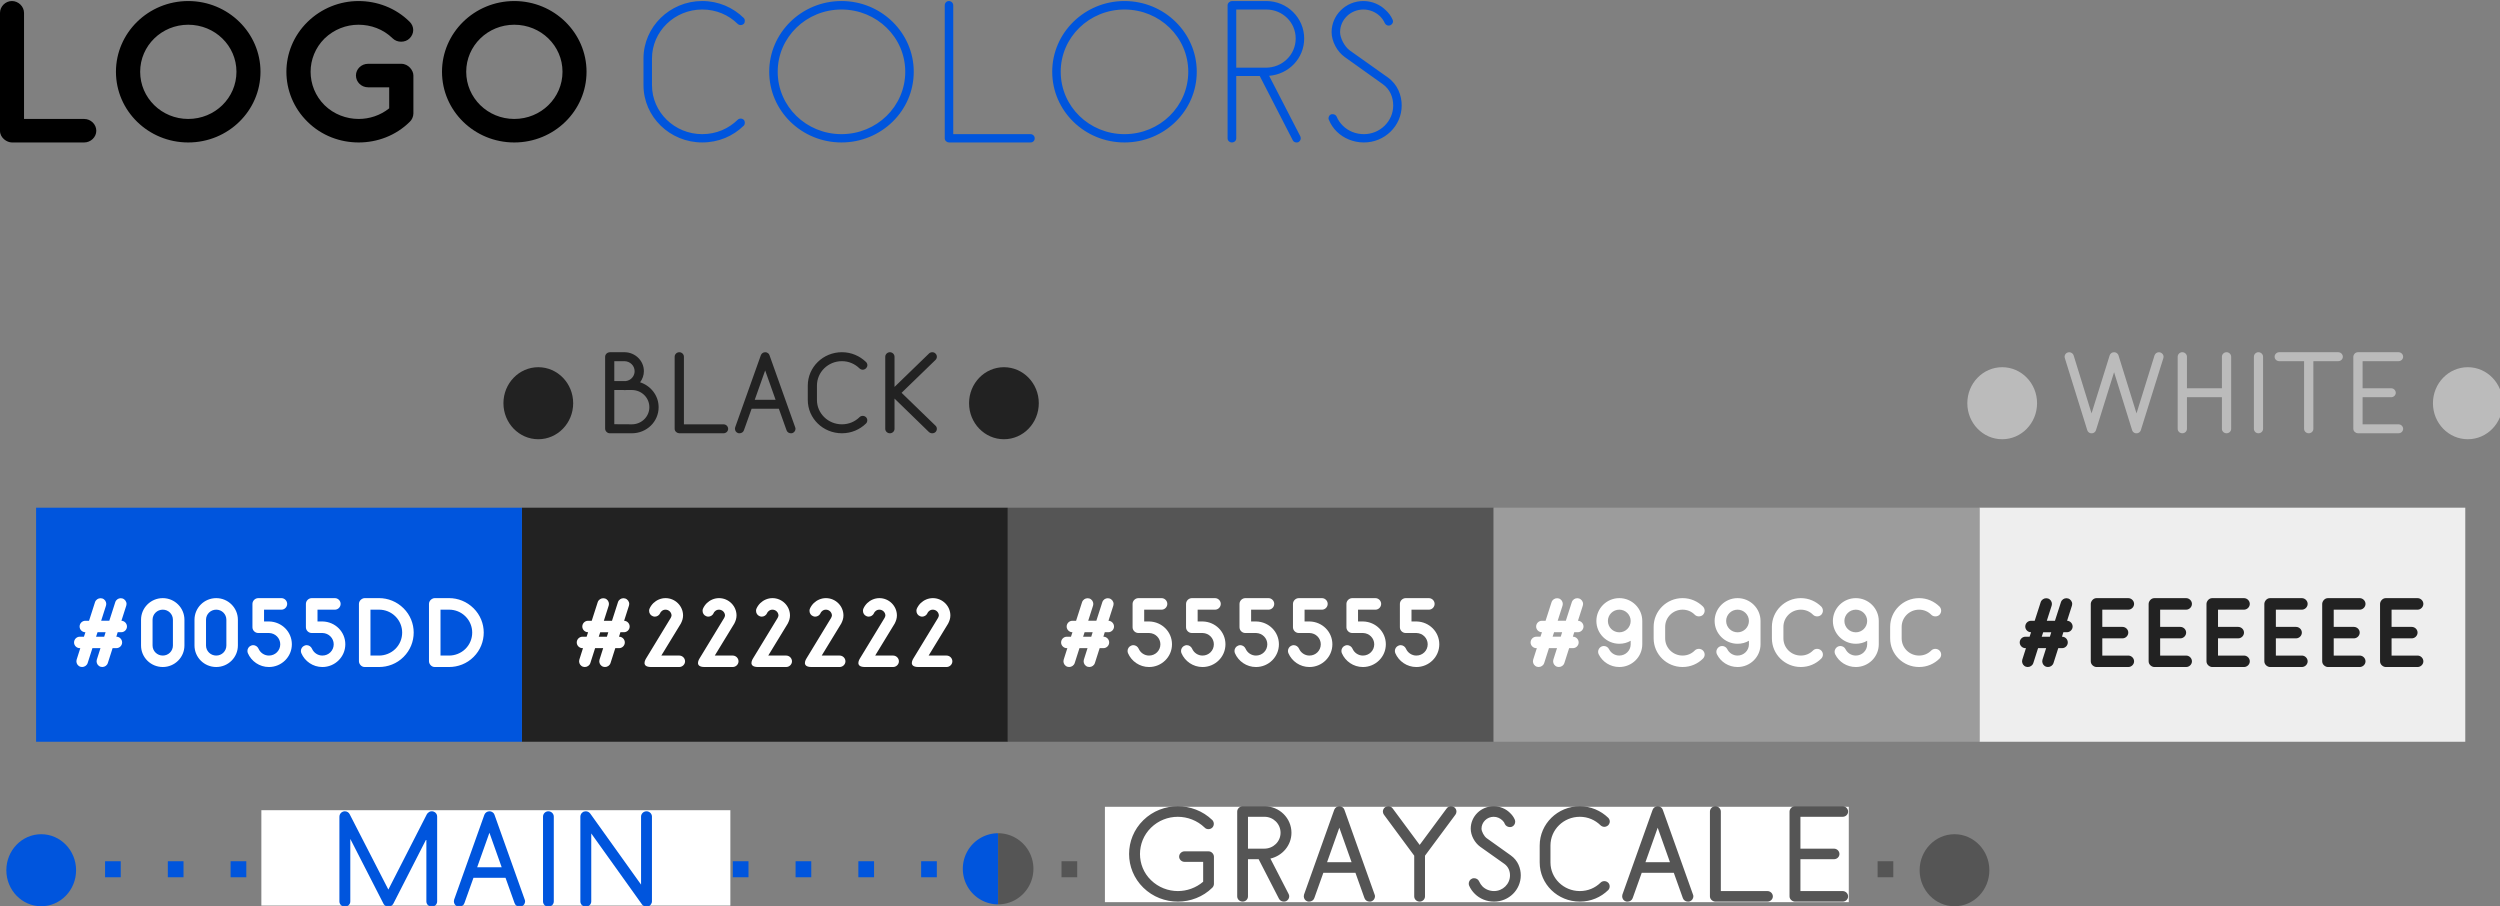<?xml version="1.0" encoding="UTF-8" standalone="no"?>
<!-- Created with Inkscape (http://www.inkscape.org/) -->

<svg
   xmlns:dc="http://purl.org/dc/elements/1.1/"
   xmlns:cc="http://creativecommons.org/ns#"
   xmlns:rdf="http://www.w3.org/1999/02/22-rdf-syntax-ns#"
   xmlns:svg="http://www.w3.org/2000/svg"
   xmlns="http://www.w3.org/2000/svg"
   xmlns:sodipodi="http://sodipodi.sourceforge.net/DTD/sodipodi-0.dtd"
   xmlns:inkscape="http://www.inkscape.org/namespaces/inkscape"
   width="400"
   height="145"
   viewBox="0 0 400 145"
   id="svg10308"
   version="1.1"
   inkscape:version="0.91 r13725"
   sodipodi:docname="logo-colors.svg">
  <rect x="0" y="0" width="400" height="145" fill="#808080" stroke="none"/>
  <defs
     id="defs10310">
    <marker
       inkscape:stockid="DotM"
       orient="auto"
       refY="0"
       refX="0"
       id="marker5077"
       style="overflow:visible"
       inkscape:isstock="true">
      <path
         inkscape:connector-curvature="0"
         id="path5079"
         d="m -2.5,-1 c 0,2.76 -2.24,5 -5,5 -2.76,0 -5,-2.24 -5,-5 0,-2.76 2.24,-5 5,-5 2.76,0 5,2.24 5,5 z"
         style="fill:#bbbbbb;fill-opacity:1;fill-rule:evenodd;stroke:#bbbbbb;stroke-width:1pt;stroke-opacity:1"
         transform="matrix(0.4,0,0,0.4,2.96,0.4)" />
    </marker>
    <marker
       inkscape:stockid="DotM"
       orient="auto"
       refY="0"
       refX="0"
       id="marker5081"
       style="overflow:visible"
       inkscape:isstock="true">
      <path
         inkscape:connector-curvature="0"
         id="path5083"
         d="m -2.5,-1 c 0,2.76 -2.24,5 -5,5 -2.76,0 -5,-2.24 -5,-5 0,-2.76 2.24,-5 5,-5 2.76,0 5,2.24 5,5 z"
         style="fill:#bbbbbb;fill-opacity:1;fill-rule:evenodd;stroke:#bbbbbb;stroke-width:1pt;stroke-opacity:1"
         transform="matrix(0.4,0,0,0.4,2.96,0.4)" />
    </marker>
    <marker
       inkscape:stockid="DotM"
       orient="auto"
       refY="0"
       refX="0"
       id="marker5115"
       style="overflow:visible"
       inkscape:isstock="true">
      <path
         inkscape:connector-curvature="0"
         id="path5117"
         d="m -2.5,-1 c 0,2.76 -2.24,5 -5,5 -2.76,0 -5,-2.24 -5,-5 0,-2.76 2.24,-5 5,-5 2.76,0 5,2.24 5,5 z"
         style="fill:#555555;fill-opacity:1;fill-rule:evenodd;stroke:#555555;stroke-width:1pt;stroke-opacity:1"
         transform="matrix(0.4,0,0,0.4,2.96,0.4)" />
    </marker>
    <marker
       inkscape:stockid="DotM"
       orient="auto"
       refY="0"
       refX="0"
       id="marker5111"
       style="overflow:visible"
       inkscape:isstock="true">
      <path
         inkscape:connector-curvature="0"
         id="path5113"
         d="m -2.5,-1 c 0,2.76 -2.24,5 -5,5 -2.76,0 -5,-2.24 -5,-5 0,-2.76 2.24,-5 5,-5 2.76,0 5,2.24 5,5 z"
         style="fill:#555555;fill-opacity:1;fill-rule:evenodd;stroke:#555555;stroke-width:1pt;stroke-opacity:1"
         transform="matrix(0.4,0,0,0.4,2.96,0.4)" />
    </marker>
  </defs>
  <sodipodi:namedview
     id="base"
     pagecolor="#ffffff"
     bordercolor="#666666"
     borderopacity="1.0"
     inkscape:pageopacity="0.0"
     inkscape:pageshadow="2"
     inkscape:zoom="0.98994949"
     inkscape:cx="267.99462"
     inkscape:cy="92.554052"
     inkscape:document-units="px"
     inkscape:current-layer="text5051"
     showgrid="false"
     units="px"
     showguides="true"
     inkscape:guide-bbox="true"
     inkscape:snap-bbox="true"
     inkscape:bbox-paths="true"
     inkscape:bbox-nodes="true"
     inkscape:snap-bbox-midpoints="true"
     inkscape:snap-bbox-edge-midpoints="true"
     inkscape:window-width="1280"
     inkscape:window-height="709"
     inkscape:window-x="0"
     inkscape:window-y="0"
     inkscape:window-maximized="1"
     inkscape:snap-global="true">
    <sodipodi:guide
       position="0,85.714"
       orientation="1,0"
       id="guide11918" />
    <sodipodi:guide
       position="170.716,21.213"
       orientation="0,1"
       id="guide4409" />
    <sodipodi:guide
       position="204.556,40.957"
       orientation="0,1"
       id="guide5011" />
    <sodipodi:guide
       position="86.129,111.76"
       orientation="0,1"
       id="guide5117" />
    <sodipodi:guide
       position="160.628,106.111"
       orientation="0,1"
       id="guide5119" />
    <sodipodi:guide
       position="160.628,117.409"
       orientation="0,1"
       id="guide5121" />
    <sodipodi:guide
       position="65.714,95.375"
       orientation="0,1"
       id="guide5261" />
    <sodipodi:guide
       position="51.071,58.665"
       orientation="0,1"
       id="guide5265" />
    <sodipodi:guide
       position="38.602,47.929"
       orientation="0,1"
       id="guide5267" />
    <sodipodi:guide
       position="176.786,50.446"
       orientation="1,0"
       id="guide5273" />
  </sodipodi:namedview>
  <g
     inkscape:label="Layer 1"
     inkscape:groupmode="layer"
     id="layer1"
     transform="translate(0,-907.362)">
    <g
       id="g5255"
       transform="matrix(1,0,0,1.02,-1.2662659e-7,20.98)">
      <path
         inkscape:connector-curvature="0"
         d="m 6.765,1005.355 152.95,0"
         style="fill:#0055dd;fill-opacity:1;fill-rule:evenodd;stroke:#0055dd;stroke-width:2.511;stroke-linecap:butt;stroke-linejoin:miter;stroke-miterlimit:4;stroke-dasharray:2.511, 7.533;stroke-dashoffset:0;stroke-opacity:1"
         id="path5045" />
      <path
         inkscape:connector-curvature="0"
         d="m 159.799,1005.355 152.95,0"
         style="fill:none;fill-rule:evenodd;stroke:#555555;stroke-width:2.511;stroke-linecap:butt;stroke-linejoin:miter;stroke-miterlimit:4;stroke-dasharray:2.511, 7.533;stroke-dashoffset:0;stroke-opacity:1"
         id="path5043" />
    </g>
    <g
       id="g5139"
       transform="matrix(1,0,0,1.02,-1.2662659e-7,20.98)">
      <path
         transform="matrix(0,1,-1,0,0,0)"
         sodipodi:open="true"
         d="m 1010.863,-159.699 a 5.579,5.649 0 0 1 -2.789,4.892 5.579,5.649 0 0 1 -5.579,0 5.579,5.649 0 0 1 -2.789,-4.892"
         sodipodi:end="3.1415927"
         sodipodi:start="0"
         sodipodi:ry="5.6492119"
         sodipodi:rx="5.578794"
         sodipodi:cy="-159.69887"
         sodipodi:cx="1005.2841"
         sodipodi:type="arc"
         id="ellipse5123"
         style="fill:#0055dd;fill-opacity:1;stroke:none;stroke-width:2.892;stroke-miterlimit:4;stroke-dasharray:2.892, 8.676;stroke-dashoffset:0;stroke-opacity:1" />
      <path
         style="fill:#555555;fill-opacity:1;stroke:none;stroke-width:2.892;stroke-miterlimit:4;stroke-dasharray:2.892, 8.676;stroke-dashoffset:0;stroke-opacity:1"
         id="path5137"
         sodipodi:type="arc"
         sodipodi:cx="1005.2841"
         sodipodi:cy="159.69887"
         sodipodi:rx="5.578794"
         sodipodi:ry="5.6492119"
         sodipodi:start="0"
         sodipodi:end="3.1415927"
         d="m 1010.863,159.699 a 5.579,5.649 0 0 1 -2.789,4.892 5.579,5.649 0 0 1 -5.579,0 5.579,5.649 0 0 1 -2.789,-4.892"
         sodipodi:open="true"
         transform="matrix(0,1,1,0,0,0)" />
    </g>
    <ellipse
       style="fill:#bbbbbb;fill-opacity:1;stroke:none;stroke-width:2.892;stroke-miterlimit:4;stroke-dasharray:2.892, 8.676;stroke-dashoffset:0;stroke-opacity:1"
       id="ellipse5089"
       cx="394.85"
       cy="971.877"
       rx="5.579"
       ry="5.763" />
    <ellipse
       ry="5.763"
       rx="5.579"
       cy="971.877"
       cx="160.628"
       id="ellipse5015"
       style="fill:#222222;fill-opacity:1;stroke:none;stroke-width:2.892;stroke-miterlimit:4;stroke-dasharray:2.892, 8.676;stroke-dashoffset:0;stroke-opacity:1" />
    <g
       transform="matrix(0.868,0,0,0.849,18.507,142.126)"
       style="font-style:normal;font-weight:normal;font-size:19.411px;line-height:125%;font-family:sans-serif;letter-spacing:0px;word-spacing:0px;fill:#222222;fill-opacity:1;stroke:none;stroke-width:1px;stroke-linecap:butt;stroke-linejoin:miter;stroke-opacity:1"
       id="text4999">
      <path
         id="path12452"
         style="font-style:normal;font-variant:normal;font-weight:600;font-stretch:normal;font-family:Belgika;-inkscape-font-specification:'Belgika Semi-Bold';fill:#222222;fill-opacity:1"
         d="m 151.119,967.968 c -0.155,-0.175 -0.369,-0.252 -0.602,-0.252 -0.214,0 -0.427,0.078 -0.602,0.252 l -6.347,6.289 0,-5.687 c 0,-0.466 -0.388,-0.854 -0.854,-0.854 -0.466,0 -0.854,0.388 -0.854,0.854 l 0,13.588 c 0,0.466 0.388,0.835 0.854,0.835 0.466,0 0.854,-0.369 0.854,-0.835 l 0,-5.707 6.347,6.309 c 0.175,0.155 0.388,0.233 0.602,0.233 0.233,0 0.446,-0.078 0.602,-0.233 0.175,-0.175 0.252,-0.388 0.252,-0.602 0,-0.233 -0.078,-0.446 -0.252,-0.602 l -6.25,-6.192 6.25,-6.192 c 0.175,-0.175 0.252,-0.388 0.252,-0.602 0,-0.214 -0.078,-0.446 -0.252,-0.602 z m -12.806,11.996 c -0.175,-0.175 -0.388,-0.252 -0.602,-0.252 -0.214,0 -0.446,0.078 -0.602,0.252 -0.835,0.835 -1.961,1.339 -3.242,1.339 -2.543,0 -4.6,-2.058 -4.6,-4.581 l 0,-2.718 c 0,-2.543 2.058,-4.6 4.6,-4.6 1.281,0 2.407,0.524 3.242,1.359 0.155,0.155 0.388,0.252 0.602,0.252 0.214,0 0.427,-0.097 0.602,-0.252 0.155,-0.175 0.252,-0.388 0.252,-0.602 0,-0.214 -0.097,-0.446 -0.252,-0.602 -1.145,-1.126 -2.698,-1.844 -4.445,-1.844 -3.475,0 -6.289,2.815 -6.289,6.289 l 0,2.718 c 0,3.475 2.815,6.27 6.289,6.27 1.747,0 3.3,-0.699 4.445,-1.844 0.155,-0.155 0.233,-0.369 0.233,-0.602 0,-0.214 -0.078,-0.427 -0.233,-0.582 z m -20.511,-3.28 1.922,-5.532 c 0.505,1.475 1.203,3.455 1.922,5.532 l -3.843,0 z m 2.718,-8.405 c -0.039,-0.136 -0.136,-0.272 -0.252,-0.369 -0.078,-0.058 -0.175,-0.116 -0.272,-0.155 -0.039,0 -0.078,-0.019 -0.116,-0.019 -0.039,-0.019 -0.097,-0.019 -0.155,-0.019 0,0 0,0 0,0 -0.349,0 -0.679,0.233 -0.796,0.563 l -4.736,13.588 c -0.019,0.097 -0.039,0.194 -0.039,0.272 0,0.369 0.214,0.699 0.563,0.815 0.097,0.039 0.194,0.039 0.272,0.039 0.369,0 0.699,-0.214 0.815,-0.563 l 1.417,-4.057 5.027,0 c 0.485,1.417 0.971,2.815 1.417,4.057 0.116,0.349 0.446,0.563 0.796,0.563 0.097,0 0.194,0 0.291,-0.039 0.33,-0.116 0.563,-0.446 0.563,-0.815 0,-0.078 -0.019,-0.175 -0.058,-0.272 -1.805,-5.183 -4.62,-13.297 -4.736,-13.588 z m -16.627,-0.563 c -0.466,0 -0.854,0.388 -0.854,0.854 l 0,13.588 c 0,0.505 0.485,0.835 0.854,0.835 l 8.153,0 c 0.466,0 0.854,-0.369 0.854,-0.835 0,-0.466 -0.388,-0.854 -0.854,-0.854 l -7.299,0 0,-12.734 c 0,-0.466 -0.388,-0.854 -0.854,-0.854 z m -11.98,5.435 0,-3.746 1.883,0 c 1.029,0.019 1.863,0.854 1.863,1.883 0,0.699 -0.369,1.301 -0.932,1.631 -0.194,0.116 -0.427,0.194 -0.679,0.233 l -2.135,0 z m 2.232,1.689 1.029,0 c 1.786,0.019 3.203,1.456 3.203,3.242 0,1.786 -1.456,3.222 -3.222,3.222 l -3.242,-0.019 0,-6.444 1.708,0 c 0.058,0.019 0.116,0.019 0.175,0.019 0.116,0 0.233,0 0.349,-0.019 z m 2.523,-1.456 c 0.427,-0.582 0.699,-1.301 0.699,-2.096 0,-1.98 -1.611,-3.552 -3.552,-3.572 l -2.737,0 c -0.369,0 -0.854,0.33 -0.854,0.854 l 0,13.568 c 0,0.408 0.369,0.854 0.854,0.854 l 4.076,0 c 2.718,0 4.93,-2.174 4.93,-4.911 0,-2.193 -1.436,-4.038 -3.416,-4.697 z"
         inkscape:connector-curvature="0" />
    </g>
    <g
       transform="matrix(1.021,0,0,0.999,-1.2662659e-7,12.316)"
       style="font-style:normal;font-weight:normal;font-size:28.313px;line-height:125%;font-family:sans-serif;letter-spacing:0px;word-spacing:0px;fill:#000000;fill-opacity:1;stroke:none;stroke-width:1px;stroke-linecap:butt;stroke-linejoin:miter;stroke-opacity:1"
       id="text11930">
      <path
         id="path11941"
         style="font-style:normal;font-variant:normal;font-weight:bold;font-stretch:normal;font-family:Belgika;-inkscape-font-specification:'Belgika Bold'"
         d="m 80.591,914.993 c -4.162,0 -7.531,-3.369 -7.531,-7.559 0,-4.162 3.369,-7.531 7.531,-7.531 4.19,0 7.559,3.369 7.559,7.531 0,4.19 -3.369,7.559 -7.559,7.559 z m 0,3.766 c 6.257,0 11.325,-5.068 11.325,-11.325 0,-6.229 -5.068,-11.325 -11.325,-11.325 -6.257,0 -11.325,5.096 -11.325,11.325 0,6.257 5.068,11.325 11.325,11.325 z M 55.78,908.028 c 0,1.048 0.849,1.897 1.897,1.897 l 3.313,0 0,3.369 c -1.387,1.133 -3.086,1.699 -4.785,1.699 -1.925,0 -3.879,-0.736 -5.351,-2.208 -1.444,-1.472 -2.18,-3.398 -2.18,-5.351 0,-1.925 0.736,-3.851 2.18,-5.323 1.501,-1.472 3.398,-2.208 5.323,-2.208 1.954,0 3.879,0.708 5.351,2.18 0.368,0.368 0.849,0.538 1.331,0.538 0.481,0 0.991,-0.17 1.331,-0.538 0.368,-0.368 0.566,-0.849 0.566,-1.331 0,-0.481 -0.198,-0.963 -0.566,-1.331 -2.208,-2.237 -5.125,-3.313 -8.012,-3.313 -2.888,0 -5.776,1.133 -7.984,3.341 -2.208,2.208 -3.313,5.125 -3.313,7.984 0,2.888 1.104,5.804 3.313,8.012 2.208,2.237 5.125,3.313 8.012,3.313 2.888,0 5.804,-1.076 8.012,-3.313 0.311,-0.283 0.566,-0.821 0.566,-1.331 l 0,-6.087 c 0,-0.793 -0.764,-1.869 -1.897,-1.869 l -5.21,0 c -1.048,0 -1.897,0.849 -1.897,1.869 z m -26.284,6.965 c -4.162,0 -7.531,-3.369 -7.531,-7.559 0,-4.162 3.369,-7.531 7.531,-7.531 4.19,0 7.559,3.369 7.559,7.531 0,4.19 -3.369,7.559 -7.559,7.559 z m 0,3.766 c 6.257,0 11.325,-5.068 11.325,-11.325 0,-6.229 -5.068,-11.325 -11.325,-11.325 -6.257,0 -11.325,5.096 -11.325,11.325 0,6.257 5.068,11.325 11.325,11.325 z M 1.869,896.108 c -1.019,0 -1.869,0.878 -1.869,1.897 l 0,18.885 c 0,1.133 1.076,1.869 1.869,1.869 l 11.325,0 c 1.019,0 1.897,-0.849 1.897,-1.869 0,-1.048 -0.878,-1.897 -1.897,-1.897 l -9.428,0 0,-16.988 c 0,-1.019 -0.878,-1.897 -1.897,-1.897 z"
         inkscape:connector-curvature="0" />
    </g>
    <rect
       y="988.593"
       x="161.242"
       height="37.449"
       width="77.734"
       id="rect4553"
       style="fill:#555555;fill-opacity:1;stroke:none;stroke-width:1;stroke-miterlimit:4;stroke-dasharray:none;stroke-dashoffset:0;stroke-opacity:1" />
    <path
       id="rect4614"
       style="fill:#222222;fill-opacity:1;stroke:none;stroke-width:1;stroke-miterlimit:4;stroke-dasharray:none;stroke-dashoffset:0;stroke-opacity:1"
       d="m 83.508,988.592 77.734,0 0,37.45 -77.734,0 z"
       inkscape:connector-curvature="0" />
    <rect
       style="fill:#eeeeee;fill-opacity:1;stroke:none;stroke-width:1;stroke-miterlimit:4;stroke-dasharray:none;stroke-dashoffset:0;stroke-opacity:1"
       id="rect4620"
       width="77.734"
       height="37.449"
       x="316.71"
       y="988.593" />
    <rect
       y="988.593"
       x="238.976"
       height="37.449"
       width="77.734"
       id="rect4626"
       style="fill:#9c9c9c;fill-opacity:1;stroke:none;stroke-width:1;stroke-miterlimit:4;stroke-dasharray:none;stroke-dashoffset:0;stroke-opacity:1" />
    <rect
       style="fill:#0055dd;fill-opacity:1;stroke:none;stroke-width:1;stroke-miterlimit:4;stroke-dasharray:none;stroke-dashoffset:0;stroke-opacity:1"
       id="rect4638"
       width="77.734"
       height="37.449"
       x="5.774"
       y="988.593" />
    <g
       transform="matrix(1.013,0,0,1.007,-1.2662659e-7,-14.208)"
       style="font-style:normal;font-weight:normal;font-size:13.681px;line-height:125%;font-family:sans-serif;letter-spacing:0px;word-spacing:0px;fill:#ffffff;fill-opacity:1;stroke:none;stroke-width:1px;stroke-linecap:butt;stroke-linejoin:miter;stroke-opacity:1"
       id="text4555">
      <path
         id="path12844"
         style="font-style:normal;font-variant:normal;font-weight:bold;font-stretch:normal;font-family:Belgika;-inkscape-font-specification:'Belgika Bold';text-align:center;text-anchor:middle;fill:#ffffff;fill-opacity:1"
         d="m 220.877,1017.752 c -0.342,0.137 -0.561,0.479 -0.561,0.835 0,0.123 0.027,0.246 0.068,0.356 0.547,1.286 1.833,2.203 3.324,2.203 1.997,0 3.625,-1.614 3.625,-3.612 0,-1.984 -1.587,-3.571 -3.571,-3.625 l -0.821,0 0,-1.874 2.75,0 c 0.492,0 0.903,-0.424 0.903,-0.917 0,-0.492 -0.41,-0.917 -0.903,-0.917 l -3.666,0 c -0.492,0 -0.917,0.424 -0.917,0.917 l 0,3.707 c 0,0.506 0.424,0.917 0.917,0.917 l 1.71,0 c 0.985,0.027 1.765,0.821 1.765,1.792 0,0.999 -0.793,1.792 -1.792,1.792 -0.725,0 -1.368,-0.451 -1.642,-1.094 -0.15,-0.342 -0.492,-0.561 -0.848,-0.561 -0.109,0 -0.233,0.027 -0.342,0.082 z m -8.444,0 c -0.342,0.137 -0.561,0.479 -0.561,0.835 0,0.123 0.027,0.246 0.068,0.356 0.547,1.286 1.833,2.203 3.324,2.203 1.997,0 3.625,-1.614 3.625,-3.612 0,-1.984 -1.587,-3.571 -3.571,-3.625 l -0.821,0 0,-1.874 2.75,0 c 0.492,0 0.903,-0.424 0.903,-0.917 0,-0.492 -0.41,-0.917 -0.903,-0.917 l -3.666,0 c -0.493,0 -0.917,0.424 -0.917,0.917 l 0,3.707 c 0,0.506 0.424,0.917 0.917,0.917 l 1.71,0 c 0.985,0.027 1.765,0.821 1.765,1.792 0,0.999 -0.793,1.792 -1.792,1.792 -0.725,0 -1.368,-0.451 -1.642,-1.094 -0.15,-0.342 -0.492,-0.561 -0.848,-0.561 -0.109,0 -0.233,0.027 -0.342,0.082 z m -8.444,0 c -0.342,0.137 -0.561,0.479 -0.561,0.835 0,0.123 0.027,0.246 0.068,0.356 0.547,1.286 1.833,2.203 3.324,2.203 1.997,0 3.625,-1.614 3.625,-3.612 0,-1.984 -1.587,-3.571 -3.571,-3.625 l -0.821,0 0,-1.874 2.75,0 c 0.492,0 0.903,-0.424 0.903,-0.917 0,-0.492 -0.41,-0.917 -0.903,-0.917 l -3.666,0 c -0.492,0 -0.917,0.424 -0.917,0.917 l 0,3.707 c 0,0.506 0.424,0.917 0.917,0.917 l 1.71,0 c 0.985,0.027 1.765,0.821 1.765,1.792 0,0.999 -0.793,1.792 -1.792,1.792 -0.725,0 -1.368,-0.451 -1.642,-1.094 -0.15,-0.342 -0.492,-0.561 -0.848,-0.561 -0.109,0 -0.233,0.027 -0.342,0.082 z m -8.444,0 c -0.342,0.137 -0.561,0.479 -0.561,0.835 0,0.123 0.027,0.246 0.068,0.356 0.547,1.286 1.833,2.203 3.324,2.203 1.997,0 3.625,-1.614 3.625,-3.612 0,-1.984 -1.587,-3.571 -3.571,-3.625 l -0.821,0 0,-1.874 2.75,0 c 0.492,0 0.903,-0.424 0.903,-0.917 0,-0.492 -0.41,-0.917 -0.903,-0.917 l -3.666,0 c -0.492,0 -0.917,0.424 -0.917,0.917 l 0,3.707 c 0,0.506 0.424,0.917 0.917,0.917 l 1.71,0 c 0.985,0.027 1.765,0.821 1.765,1.792 0,0.999 -0.793,1.792 -1.792,1.792 -0.725,0 -1.368,-0.451 -1.642,-1.094 -0.15,-0.342 -0.492,-0.561 -0.848,-0.561 -0.109,0 -0.233,0.027 -0.342,0.082 z m -8.444,0 c -0.342,0.137 -0.561,0.479 -0.561,0.835 0,0.123 0.027,0.246 0.068,0.356 0.547,1.286 1.833,2.203 3.324,2.203 1.997,0 3.625,-1.614 3.625,-3.612 0,-1.984 -1.587,-3.571 -3.571,-3.625 l -0.821,0 0,-1.874 2.75,0 c 0.493,0 0.903,-0.424 0.903,-0.917 0,-0.492 -0.41,-0.917 -0.903,-0.917 l -3.666,0 c -0.492,0 -0.917,0.424 -0.917,0.917 l 0,3.707 c 0,0.506 0.424,0.917 0.917,0.917 l 1.71,0 c 0.985,0.027 1.765,0.821 1.765,1.792 0,0.999 -0.793,1.792 -1.792,1.792 -0.725,0 -1.368,-0.451 -1.642,-1.094 -0.15,-0.342 -0.493,-0.561 -0.848,-0.561 -0.109,0 -0.233,0.027 -0.342,0.082 z m -8.444,0 c -0.342,0.137 -0.561,0.479 -0.561,0.835 0,0.123 0.027,0.246 0.068,0.356 0.547,1.286 1.833,2.203 3.324,2.203 1.997,0 3.625,-1.614 3.625,-3.612 0,-1.984 -1.587,-3.571 -3.571,-3.625 l -0.821,0 0,-1.874 2.75,0 c 0.492,0 0.903,-0.424 0.903,-0.917 0,-0.492 -0.41,-0.917 -0.903,-0.917 l -3.666,0 c -0.492,0 -0.917,0.424 -0.917,0.917 l 0,3.707 c 0,0.506 0.424,0.917 0.917,0.917 l 1.71,0 c 0.985,0.027 1.765,0.821 1.765,1.792 0,0.999 -0.793,1.792 -1.792,1.792 -0.725,0 -1.368,-0.451 -1.642,-1.094 -0.15,-0.342 -0.492,-0.561 -0.848,-0.561 -0.109,0 -0.233,0.027 -0.342,0.082 z m -6.297,-1.423 -1.286,0 0.233,-0.711 1.272,0 -0.219,0.711 z m -0.301,-6.074 c -0.096,-0.027 -0.178,-0.041 -0.274,-0.041 -0.383,0 -0.752,0.246 -0.876,0.629 l -0.944,2.955 -0.588,0 c -0.493,0 -0.903,0.41 -0.903,0.917 0,0.492 0.41,0.903 0.903,0.903 l 0.014,0 -0.233,0.711 -0.657,0 c -0.493,0 -0.903,0.41 -0.903,0.917 0,0.492 0.41,0.903 0.903,0.903 l 0.082,0 -0.575,1.819 c -0.027,0.082 -0.041,0.178 -0.041,0.26 0,0.397 0.246,0.752 0.629,0.875 0.096,0.027 0.178,0.041 0.274,0.041 0.383,0 0.752,-0.246 0.876,-0.629 l 0.752,-2.367 1.272,0 -0.575,1.819 c -0.027,0.082 -0.041,0.178 -0.041,0.26 0,0.397 0.246,0.752 0.629,0.875 0.096,0.027 0.192,0.041 0.274,0.041 0.397,0 0.752,-0.246 0.876,-0.629 l 0.752,-2.367 0.602,0 c 0.492,0 0.903,-0.41 0.903,-0.903 0,-0.506 -0.41,-0.917 -0.903,-0.917 l -0.014,0 0.219,-0.711 0.561,0 c 0.492,0 0.903,-0.41 0.903,-0.903 0,-0.492 -0.397,-0.903 -0.876,-0.917 l 0.766,-2.408 c 0.027,-0.082 0.041,-0.178 0.041,-0.26 0,-0.397 -0.26,-0.752 -0.643,-0.875 -0.082,-0.027 -0.178,-0.041 -0.274,-0.041 -0.383,0 -0.739,0.246 -0.862,0.629 l -0.944,2.955 -1.286,0 0.766,-2.408 c 0.027,-0.082 0.041,-0.178 0.041,-0.26 0,-0.397 -0.246,-0.752 -0.629,-0.875 z"
         inkscape:connector-curvature="0" />
    </g>
    <g
       transform="matrix(1.013,0,0,1.007,-1.2662659e-7,-14.208)"
       style="font-style:normal;font-weight:normal;font-size:13.681px;line-height:125%;font-family:sans-serif;letter-spacing:0px;word-spacing:0px;fill:#ffffff;fill-opacity:1;stroke:none;stroke-width:1px;stroke-linecap:butt;stroke-linejoin:miter;stroke-opacity:1"
       id="text4616">
      <path
         id="path12862"
         style="font-style:normal;font-variant:normal;font-weight:bold;font-stretch:normal;font-family:Belgika;-inkscape-font-specification:'Belgika Bold';text-align:center;text-anchor:middle;fill:#ffffff;fill-opacity:1"
         d="m 145.291,1013.059 c 0.123,0.055 0.233,0.082 0.356,0.082 0.356,0 0.698,-0.219 0.848,-0.561 0.041,-0.109 0.082,-0.178 0.192,-0.274 0.192,-0.192 0.397,-0.274 0.657,-0.274 0.506,0 0.944,0.424 0.944,0.93 0,0.041 -0.041,0.219 -0.123,0.369 l -3.885,6.43 c 0,0 -0.26,0.383 -0.26,0.739 0,0.328 0.219,0.643 1.04,0.643 l 4.446,0 c 0.492,0 0.917,-0.41 0.917,-0.903 0,-0.506 -0.424,-0.917 -0.917,-0.917 l -2.832,0 3.078,-5.075 c 0,-0.014 0.014,-0.041 0.027,-0.055 0.178,-0.356 0.328,-0.766 0.328,-1.231 0,-1.532 -1.259,-2.764 -2.763,-2.764 -0.752,0 -1.436,0.315 -1.929,0.793 -0.233,0.233 -0.465,0.547 -0.602,0.876 -0.055,0.109 -0.068,0.233 -0.068,0.356 0,0.356 0.205,0.698 0.547,0.835 z m -8.444,0 c 0.123,0.055 0.233,0.082 0.356,0.082 0.356,0 0.698,-0.219 0.848,-0.561 0.041,-0.109 0.082,-0.178 0.192,-0.274 0.192,-0.192 0.397,-0.274 0.657,-0.274 0.506,0 0.944,0.424 0.944,0.93 0,0.041 -0.041,0.219 -0.123,0.369 l -3.885,6.43 c 0,0 -0.26,0.383 -0.26,0.739 0,0.328 0.219,0.643 1.04,0.643 l 4.446,0 c 0.492,0 0.917,-0.41 0.917,-0.903 0,-0.506 -0.424,-0.917 -0.917,-0.917 l -2.832,0 3.078,-5.075 c 0,-0.014 0.014,-0.041 0.027,-0.055 0.178,-0.356 0.328,-0.766 0.328,-1.231 0,-1.532 -1.259,-2.764 -2.763,-2.764 -0.752,0 -1.436,0.315 -1.929,0.793 -0.233,0.233 -0.465,0.547 -0.602,0.876 -0.055,0.109 -0.068,0.233 -0.068,0.356 0,0.356 0.205,0.698 0.547,0.835 z m -8.444,0 c 0.123,0.055 0.233,0.082 0.356,0.082 0.356,0 0.698,-0.219 0.848,-0.561 0.041,-0.109 0.082,-0.178 0.192,-0.274 0.192,-0.192 0.397,-0.274 0.657,-0.274 0.506,0 0.944,0.424 0.944,0.93 0,0.041 -0.041,0.219 -0.123,0.369 l -3.885,6.43 c 0,0 -0.26,0.383 -0.26,0.739 0,0.328 0.219,0.643 1.04,0.643 l 4.446,0 c 0.493,0 0.917,-0.41 0.917,-0.903 0,-0.506 -0.424,-0.917 -0.917,-0.917 l -2.832,0 3.078,-5.075 c 0,-0.014 0.014,-0.041 0.027,-0.055 0.178,-0.356 0.328,-0.766 0.328,-1.231 0,-1.532 -1.259,-2.764 -2.763,-2.764 -0.752,0 -1.436,0.315 -1.929,0.793 -0.233,0.233 -0.465,0.547 -0.602,0.876 -0.055,0.109 -0.068,0.233 -0.068,0.356 0,0.356 0.205,0.698 0.547,0.835 z m -8.444,0 c 0.123,0.055 0.233,0.082 0.356,0.082 0.356,0 0.698,-0.219 0.848,-0.561 0.041,-0.109 0.082,-0.178 0.192,-0.274 0.192,-0.192 0.397,-0.274 0.657,-0.274 0.506,0 0.944,0.424 0.944,0.93 0,0.041 -0.041,0.219 -0.123,0.369 l -3.885,6.43 c 0,0 -0.26,0.383 -0.26,0.739 0,0.328 0.219,0.643 1.04,0.643 l 4.446,0 c 0.492,0 0.917,-0.41 0.917,-0.903 0,-0.506 -0.424,-0.917 -0.917,-0.917 l -2.832,0 3.078,-5.075 c 0,-0.014 0.014,-0.041 0.027,-0.055 0.178,-0.356 0.328,-0.766 0.328,-1.231 0,-1.532 -1.259,-2.764 -2.763,-2.764 -0.752,0 -1.436,0.315 -1.929,0.793 -0.233,0.233 -0.465,0.547 -0.602,0.876 -0.055,0.109 -0.068,0.233 -0.068,0.356 0,0.356 0.205,0.698 0.547,0.835 z m -8.444,0 c 0.123,0.055 0.233,0.082 0.356,0.082 0.356,0 0.698,-0.219 0.848,-0.561 0.041,-0.109 0.082,-0.178 0.192,-0.274 0.192,-0.192 0.397,-0.274 0.657,-0.274 0.506,0 0.944,0.424 0.944,0.93 0,0.041 -0.041,0.219 -0.123,0.369 l -3.885,6.43 c 0,0 -0.26,0.383 -0.26,0.739 0,0.328 0.219,0.643 1.04,0.643 l 4.446,0 c 0.493,0 0.917,-0.41 0.917,-0.903 0,-0.506 -0.424,-0.917 -0.917,-0.917 l -2.832,0 3.078,-5.075 c 0,-0.014 0.014,-0.041 0.027,-0.055 0.178,-0.356 0.328,-0.766 0.328,-1.231 0,-1.532 -1.259,-2.764 -2.763,-2.764 -0.752,0 -1.436,0.315 -1.929,0.793 -0.233,0.233 -0.465,0.547 -0.602,0.876 -0.055,0.109 -0.068,0.233 -0.068,0.356 0,0.356 0.205,0.698 0.547,0.835 z m -8.444,0 c 0.123,0.055 0.233,0.082 0.356,0.082 0.356,0 0.698,-0.219 0.848,-0.561 0.041,-0.109 0.082,-0.178 0.192,-0.274 0.192,-0.192 0.397,-0.274 0.657,-0.274 0.506,0 0.944,0.424 0.944,0.93 0,0.041 -0.041,0.219 -0.123,0.369 l -3.885,6.43 c 0,0 -0.26,0.383 -0.26,0.739 0,0.328 0.219,0.643 1.04,0.643 l 4.446,0 c 0.492,0 0.917,-0.41 0.917,-0.903 0,-0.506 -0.424,-0.917 -0.917,-0.917 l -2.832,0 3.078,-5.075 c 0,-0.014 0.014,-0.041 0.027,-0.055 0.178,-0.356 0.328,-0.766 0.328,-1.231 0,-1.532 -1.259,-2.764 -2.763,-2.764 -0.752,0 -1.436,0.315 -1.929,0.793 -0.233,0.233 -0.465,0.547 -0.602,0.876 -0.055,0.109 -0.068,0.233 -0.068,0.356 0,0.356 0.205,0.698 0.547,0.835 z m -7.214,3.27 -1.286,0 0.233,-0.711 1.272,0 -0.219,0.711 z m -0.301,-6.074 c -0.096,-0.027 -0.178,-0.041 -0.274,-0.041 -0.383,0 -0.752,0.246 -0.876,0.629 l -0.944,2.955 -0.588,0 c -0.493,0 -0.903,0.41 -0.903,0.917 0,0.492 0.41,0.903 0.903,0.903 l 0.014,0 -0.233,0.711 -0.657,0 c -0.493,0 -0.903,0.41 -0.903,0.917 0,0.492 0.41,0.903 0.903,0.903 l 0.082,0 -0.575,1.819 c -0.027,0.082 -0.041,0.178 -0.041,0.26 0,0.397 0.246,0.752 0.629,0.875 0.096,0.027 0.178,0.041 0.274,0.041 0.383,0 0.752,-0.246 0.876,-0.629 l 0.752,-2.367 1.272,0 -0.575,1.819 c -0.027,0.082 -0.041,0.178 -0.041,0.26 0,0.397 0.246,0.752 0.629,0.875 0.096,0.027 0.192,0.041 0.274,0.041 0.397,0 0.752,-0.246 0.876,-0.629 l 0.752,-2.367 0.602,0 c 0.493,0 0.903,-0.41 0.903,-0.903 0,-0.506 -0.41,-0.917 -0.903,-0.917 l -0.014,0 0.219,-0.711 0.561,0 c 0.493,0 0.903,-0.41 0.903,-0.903 0,-0.492 -0.397,-0.903 -0.876,-0.917 l 0.766,-2.408 c 0.027,-0.082 0.041,-0.178 0.041,-0.26 0,-0.397 -0.26,-0.752 -0.643,-0.875 -0.082,-0.027 -0.178,-0.041 -0.274,-0.041 -0.383,0 -0.739,0.246 -0.862,0.629 l -0.944,2.955 -1.286,0 0.766,-2.408 c 0.027,-0.082 0.041,-0.178 0.041,-0.26 0,-0.397 -0.246,-0.752 -0.629,-0.875 z"
         inkscape:connector-curvature="0" />
    </g>
    <g
       transform="matrix(1.013,0,0,1.007,-1.2662659e-7,-14.208)"
       style="font-style:normal;font-weight:normal;font-size:13.681px;line-height:125%;font-family:sans-serif;letter-spacing:0px;word-spacing:0px;fill:#222222;fill-opacity:1;stroke:none;stroke-width:1px;stroke-linecap:butt;stroke-linejoin:miter;stroke-opacity:1"
       id="text4622">
      <path
         id="path12812"
         style="font-style:normal;font-variant:normal;font-weight:bold;font-stretch:normal;font-family:Belgika;-inkscape-font-specification:'Belgika Bold';text-align:center;text-anchor:middle;fill:#222222;fill-opacity:1"
         d="m 382.762,1011.117 c 0,-0.492 -0.424,-0.917 -0.917,-0.917 l -5.021,0 c -0.547,0 -0.903,0.533 -0.903,0.917 l 0,4.556 0,4.569 c 0,0.547 0.52,0.903 0.903,0.903 l 5.021,0 c 0.492,0 0.917,-0.41 0.917,-0.903 0,-0.506 -0.424,-0.917 -0.917,-0.917 l -4.104,0 0,-2.736 3.188,0 c 0.492,0 0.917,-0.41 0.917,-0.917 0,-0.492 -0.424,-0.903 -0.917,-0.903 l -3.188,0 0,-2.736 4.104,0 c 0.492,0 0.917,-0.424 0.917,-0.917 z m -9.138,0 c 0,-0.492 -0.424,-0.917 -0.917,-0.917 l -5.021,0 c -0.547,0 -0.903,0.533 -0.903,0.917 l 0,4.556 0,4.569 c 0,0.547 0.52,0.903 0.903,0.903 l 5.021,0 c 0.492,0 0.917,-0.41 0.917,-0.903 0,-0.506 -0.424,-0.917 -0.917,-0.917 l -4.104,0 0,-2.736 3.188,0 c 0.492,0 0.917,-0.41 0.917,-0.917 0,-0.492 -0.424,-0.903 -0.917,-0.903 l -3.188,0 0,-2.736 4.104,0 c 0.492,0 0.917,-0.424 0.917,-0.917 z m -9.138,0 c 0,-0.492 -0.424,-0.917 -0.917,-0.917 l -5.021,0 c -0.547,0 -0.903,0.533 -0.903,0.917 l 0,4.556 0,4.569 c 0,0.547 0.52,0.903 0.903,0.903 l 5.021,0 c 0.492,0 0.917,-0.41 0.917,-0.903 0,-0.506 -0.424,-0.917 -0.917,-0.917 l -4.104,0 0,-2.736 3.188,0 c 0.492,0 0.917,-0.41 0.917,-0.917 0,-0.492 -0.424,-0.903 -0.917,-0.903 l -3.188,0 0,-2.736 4.104,0 c 0.492,0 0.917,-0.424 0.917,-0.917 z m -9.138,0 c 0,-0.492 -0.424,-0.917 -0.917,-0.917 l -5.021,0 c -0.547,0 -0.903,0.533 -0.903,0.917 l 0,4.556 0,4.569 c 0,0.547 0.52,0.903 0.903,0.903 l 5.021,0 c 0.492,0 0.917,-0.41 0.917,-0.903 0,-0.506 -0.424,-0.917 -0.917,-0.917 l -4.104,0 0,-2.736 3.188,0 c 0.492,0 0.917,-0.41 0.917,-0.917 0,-0.492 -0.424,-0.903 -0.917,-0.903 l -3.188,0 0,-2.736 4.104,0 c 0.492,0 0.917,-0.424 0.917,-0.917 z m -9.138,0 c 0,-0.492 -0.424,-0.917 -0.917,-0.917 l -5.021,0 c -0.547,0 -0.903,0.533 -0.903,0.917 l 0,4.556 0,4.569 c 0,0.547 0.52,0.903 0.903,0.903 l 5.021,0 c 0.493,0 0.917,-0.41 0.917,-0.903 0,-0.506 -0.424,-0.917 -0.917,-0.917 l -4.104,0 0,-2.736 3.188,0 c 0.493,0 0.917,-0.41 0.917,-0.917 0,-0.492 -0.424,-0.903 -0.917,-0.903 l -3.188,0 0,-2.736 4.104,0 c 0.493,0 0.917,-0.424 0.917,-0.917 z m -9.138,0 c 0,-0.492 -0.424,-0.917 -0.917,-0.917 l -5.021,0 c -0.547,0 -0.903,0.533 -0.903,0.917 l 0,4.556 0,4.569 c 0,0.547 0.52,0.903 0.903,0.903 l 5.021,0 c 0.492,0 0.917,-0.41 0.917,-0.903 0,-0.506 -0.424,-0.917 -0.917,-0.917 l -4.104,0 0,-2.736 3.188,0 c 0.492,0 0.917,-0.41 0.917,-0.917 0,-0.492 -0.424,-0.903 -0.917,-0.903 l -3.188,0 0,-2.736 4.104,0 c 0.492,0 0.917,-0.424 0.917,-0.917 z m -13.302,5.212 -1.286,0 0.233,-0.711 1.272,0 -0.219,0.711 z m -0.301,-6.074 c -0.096,-0.027 -0.178,-0.041 -0.274,-0.041 -0.383,0 -0.752,0.246 -0.876,0.629 l -0.944,2.955 -0.588,0 c -0.493,0 -0.903,0.41 -0.903,0.917 0,0.492 0.41,0.903 0.903,0.903 l 0.014,0 -0.233,0.711 -0.657,0 c -0.493,0 -0.903,0.41 -0.903,0.917 0,0.492 0.41,0.903 0.903,0.903 l 0.082,0 -0.575,1.819 c -0.027,0.082 -0.041,0.178 -0.041,0.26 0,0.397 0.246,0.752 0.629,0.875 0.096,0.027 0.178,0.041 0.274,0.041 0.383,0 0.752,-0.246 0.876,-0.629 l 0.752,-2.367 1.272,0 -0.575,1.819 c -0.027,0.082 -0.041,0.178 -0.041,0.26 0,0.397 0.246,0.752 0.629,0.875 0.096,0.027 0.192,0.041 0.274,0.041 0.397,0 0.752,-0.246 0.876,-0.629 l 0.752,-2.367 0.602,0 c 0.493,0 0.903,-0.41 0.903,-0.903 0,-0.506 -0.41,-0.917 -0.903,-0.917 l -0.014,0 0.219,-0.711 0.561,0 c 0.492,0 0.903,-0.41 0.903,-0.903 0,-0.492 -0.397,-0.903 -0.876,-0.917 l 0.766,-2.408 c 0.027,-0.082 0.041,-0.178 0.041,-0.26 0,-0.397 -0.26,-0.752 -0.643,-0.875 -0.082,-0.027 -0.178,-0.041 -0.274,-0.041 -0.383,0 -0.739,0.246 -0.862,0.629 l -0.944,2.955 -1.286,0 0.766,-2.408 c 0.027,-0.082 0.041,-0.178 0.041,-0.26 0,-0.397 -0.246,-0.752 -0.629,-0.875 z"
         inkscape:connector-curvature="0" />
    </g>
    <g
       transform="matrix(1.013,0,0,1.007,-1.2662659e-7,-14.208)"
       style="font-style:normal;font-weight:normal;font-size:13.681px;line-height:125%;font-family:sans-serif;letter-spacing:0px;word-spacing:0px;fill:#ffffff;fill-opacity:1;stroke:none;stroke-width:1px;stroke-linecap:butt;stroke-linejoin:miter;stroke-opacity:1"
       id="text4628">
      <path
         id="path12828"
         style="font-style:normal;font-variant:normal;font-weight:bold;font-stretch:normal;font-family:Belgika;-inkscape-font-specification:'Belgika Bold';text-align:center;text-anchor:middle;fill:#ffffff;fill-opacity:1"
         d="m 306.326,1018.518 c -0.164,-0.164 -0.41,-0.26 -0.643,-0.26 -0.233,0 -0.465,0.082 -0.643,0.26 -0.492,0.506 -1.163,0.807 -1.929,0.807 -1.519,0 -2.75,-1.218 -2.75,-2.736 l 0,-1.819 c 0,-1.519 1.231,-2.736 2.75,-2.736 0.766,0 1.436,0.301 1.929,0.807 0.178,0.178 0.41,0.26 0.643,0.26 0.246,0 0.479,-0.082 0.657,-0.26 0.164,-0.178 0.26,-0.41 0.26,-0.643 0,-0.246 -0.096,-0.479 -0.26,-0.657 -0.835,-0.821 -1.956,-1.341 -3.229,-1.341 -2.517,0 -4.569,2.038 -4.569,4.569 l 0,1.819 c 0,2.531 2.052,4.556 4.569,4.556 1.272,0 2.394,-0.506 3.215,-1.327 0.178,-0.178 0.274,-0.41 0.274,-0.643 0,-0.246 -0.096,-0.479 -0.274,-0.657 z m -11.412,-1.546 0,0.561 c 0,0.014 0,0.027 0,0.041 -0.014,0.971 -0.821,1.751 -1.792,1.751 -0.725,0 -1.327,-0.41 -1.628,-1.012 -0.15,-0.315 -0.479,-0.506 -0.821,-0.506 -0.137,0 -0.274,0.041 -0.397,0.096 -0.315,0.164 -0.506,0.492 -0.506,0.821 0,0.137 0.027,0.274 0.096,0.41 0.588,1.19 1.82,2.011 3.256,2.011 1.984,0 3.625,-1.601 3.625,-3.612 0,-0.014 0,-0.027 0,-0.041 l 0,-3.666 c 0,-1.997 -1.628,-3.625 -3.625,-3.625 -1.997,0 -3.625,1.628 -3.625,3.625 0,2.011 1.628,3.625 3.625,3.625 0.643,0 1.272,-0.164 1.792,-0.479 z m 0,-3.147 c 0,0.999 -0.807,1.806 -1.792,1.806 -0.999,0 -1.806,-0.807 -1.806,-1.806 0,-0.985 0.807,-1.792 1.806,-1.792 0.985,0 1.792,0.807 1.792,1.792 z m -7.265,4.692 c -0.164,-0.164 -0.41,-0.26 -0.643,-0.26 -0.233,0 -0.465,0.082 -0.643,0.26 -0.492,0.506 -1.163,0.807 -1.929,0.807 -1.519,0 -2.75,-1.218 -2.75,-2.736 l 0,-1.819 c 0,-1.519 1.231,-2.736 2.75,-2.736 0.766,0 1.436,0.301 1.929,0.807 0.178,0.178 0.41,0.26 0.643,0.26 0.246,0 0.479,-0.082 0.657,-0.26 0.164,-0.178 0.26,-0.41 0.26,-0.643 0,-0.246 -0.096,-0.479 -0.26,-0.657 -0.835,-0.821 -1.956,-1.341 -3.229,-1.341 -2.517,0 -4.569,2.038 -4.569,4.569 l 0,1.819 c 0,2.531 2.052,4.556 4.569,4.556 1.272,0 2.394,-0.506 3.215,-1.327 0.178,-0.178 0.274,-0.41 0.274,-0.643 0,-0.246 -0.096,-0.479 -0.274,-0.657 z m -11.412,-1.546 0,0.561 c 0,0.014 0,0.027 0,0.041 -0.014,0.971 -0.821,1.751 -1.792,1.751 -0.725,0 -1.327,-0.41 -1.628,-1.012 -0.15,-0.315 -0.479,-0.506 -0.821,-0.506 -0.137,0 -0.274,0.041 -0.397,0.096 -0.315,0.164 -0.506,0.492 -0.506,0.821 0,0.137 0.027,0.274 0.096,0.41 0.588,1.19 1.82,2.011 3.256,2.011 1.984,0 3.625,-1.601 3.625,-3.612 0,-0.014 0,-0.027 0,-0.041 l 0,-3.666 c 0,-1.997 -1.628,-3.625 -3.625,-3.625 -1.997,0 -3.625,1.628 -3.625,3.625 0,2.011 1.628,3.625 3.625,3.625 0.643,0 1.272,-0.164 1.792,-0.479 z m 0,-3.147 c 0,0.999 -0.807,1.806 -1.792,1.806 -0.999,0 -1.806,-0.807 -1.806,-1.806 0,-0.985 0.807,-1.792 1.806,-1.792 0.985,0 1.792,0.807 1.792,1.792 z m -7.265,4.692 c -0.164,-0.164 -0.41,-0.26 -0.643,-0.26 -0.233,0 -0.465,0.082 -0.643,0.26 -0.492,0.506 -1.163,0.807 -1.929,0.807 -1.519,0 -2.75,-1.218 -2.75,-2.736 l 0,-1.819 c 0,-1.519 1.231,-2.736 2.75,-2.736 0.766,0 1.436,0.301 1.929,0.807 0.178,0.178 0.41,0.26 0.643,0.26 0.246,0 0.479,-0.082 0.657,-0.26 0.164,-0.178 0.26,-0.41 0.26,-0.643 0,-0.246 -0.096,-0.479 -0.26,-0.657 -0.835,-0.821 -1.956,-1.341 -3.229,-1.341 -2.517,0 -4.569,2.038 -4.569,4.569 l 0,1.819 c 0,2.531 2.052,4.556 4.569,4.556 1.272,0 2.394,-0.506 3.215,-1.327 0.178,-0.178 0.274,-0.41 0.274,-0.643 0,-0.246 -0.096,-0.479 -0.274,-0.657 z m -11.412,-1.546 0,0.561 c 0,0.014 0,0.027 0,0.041 -0.014,0.971 -0.821,1.751 -1.792,1.751 -0.725,0 -1.327,-0.41 -1.628,-1.012 -0.15,-0.315 -0.479,-0.506 -0.821,-0.506 -0.137,0 -0.274,0.041 -0.397,0.096 -0.315,0.164 -0.506,0.492 -0.506,0.821 0,0.137 0.027,0.274 0.096,0.41 0.588,1.19 1.82,2.011 3.256,2.011 1.984,0 3.625,-1.601 3.625,-3.612 0,-0.014 0,-0.027 0,-0.041 l 0,-3.666 c 0,-1.997 -1.628,-3.625 -3.625,-3.625 -1.997,0 -3.625,1.628 -3.625,3.625 0,2.011 1.628,3.625 3.625,3.625 0.643,0 1.272,-0.164 1.792,-0.479 z m 0,-3.147 c 0,0.999 -0.807,1.806 -1.792,1.806 -0.999,0 -1.806,-0.807 -1.806,-1.806 0,-0.985 0.807,-1.792 1.806,-1.792 0.985,0 1.792,0.807 1.792,1.792 z m -11.045,2.504 -1.286,0 0.233,-0.711 1.272,0 -0.219,0.711 z m -0.301,-6.074 c -0.096,-0.027 -0.178,-0.041 -0.274,-0.041 -0.383,0 -0.752,0.246 -0.876,0.629 l -0.944,2.955 -0.588,0 c -0.492,0 -0.903,0.41 -0.903,0.917 0,0.492 0.41,0.903 0.903,0.903 l 0.014,0 -0.233,0.711 -0.657,0 c -0.492,0 -0.903,0.41 -0.903,0.917 0,0.492 0.41,0.903 0.903,0.903 l 0.082,0 -0.575,1.819 c -0.027,0.082 -0.041,0.178 -0.041,0.26 0,0.397 0.246,0.752 0.629,0.875 0.096,0.027 0.178,0.041 0.274,0.041 0.383,0 0.752,-0.246 0.876,-0.629 l 0.752,-2.367 1.272,0 -0.575,1.819 c -0.027,0.082 -0.041,0.178 -0.041,0.26 0,0.397 0.246,0.752 0.629,0.875 0.096,0.027 0.192,0.041 0.274,0.041 0.397,0 0.752,-0.246 0.876,-0.629 l 0.752,-2.367 0.602,0 c 0.492,0 0.903,-0.41 0.903,-0.903 0,-0.506 -0.41,-0.917 -0.903,-0.917 l -0.014,0 0.219,-0.711 0.561,0 c 0.493,0 0.903,-0.41 0.903,-0.903 0,-0.492 -0.397,-0.903 -0.876,-0.917 l 0.766,-2.408 c 0.027,-0.082 0.041,-0.178 0.041,-0.26 0,-0.397 -0.26,-0.752 -0.643,-0.875 -0.082,-0.027 -0.178,-0.041 -0.274,-0.041 -0.383,0 -0.739,0.246 -0.862,0.629 l -0.944,2.955 -1.286,0 0.766,-2.408 c 0.027,-0.082 0.041,-0.178 0.041,-0.26 0,-0.397 -0.246,-0.752 -0.629,-0.875 z"
         inkscape:connector-curvature="0" />
    </g>
    <g
       transform="matrix(1.013,0,0,1.007,-1.2662659e-7,-14.208)"
       style="font-style:normal;font-weight:normal;font-size:13.681px;line-height:125%;font-family:sans-serif;letter-spacing:0px;word-spacing:0px;fill:#ffffff;fill-opacity:1;stroke:none;stroke-width:1px;stroke-linecap:butt;stroke-linejoin:miter;stroke-opacity:1"
       id="text4640">
      <path
         id="path12878"
         style="font-style:normal;font-variant:normal;font-weight:bold;font-stretch:normal;font-family:Belgika;-inkscape-font-specification:'Belgika Bold';text-align:center;text-anchor:middle;fill:#ffffff;fill-opacity:1"
         d="m 69.577,1019.325 0,-7.292 1.368,0 c 0.93,0 1.861,0.356 2.572,1.067 0.711,0.711 1.067,1.642 1.067,2.572 0,0.944 -0.356,1.874 -1.067,2.586 -0.711,0.711 -1.669,1.067 -2.586,1.067 l -1.354,0 z m -1.82,0.917 c 0,0.383 0.356,0.903 0.903,0.903 l 2.271,0 c 1.382,0 2.805,-0.52 3.872,-1.601 1.067,-1.067 1.601,-2.462 1.601,-3.872 0,-1.395 -0.534,-2.791 -1.601,-3.858 -1.067,-1.067 -2.463,-1.614 -3.858,-1.614 l -2.285,0 c -0.383,0 -0.903,0.369 -0.903,0.917 l 0,9.125 z m -9.243,-0.917 0,-7.292 1.368,0 c 0.93,0 1.861,0.356 2.572,1.067 0.711,0.711 1.067,1.642 1.067,2.572 0,0.944 -0.356,1.874 -1.067,2.586 -0.711,0.711 -1.669,1.067 -2.586,1.067 l -1.354,0 z m -1.82,0.917 c 0,0.383 0.356,0.903 0.903,0.903 l 2.271,0 c 1.382,0 2.805,-0.52 3.872,-1.601 1.067,-1.067 1.601,-2.462 1.601,-3.872 0,-1.395 -0.534,-2.791 -1.601,-3.858 -1.067,-1.067 -2.463,-1.614 -3.858,-1.614 l -2.285,0 c -0.383,0 -0.903,0.369 -0.903,0.917 l 0,9.125 z m -8.608,-2.49 c -0.342,0.137 -0.561,0.479 -0.561,0.835 0,0.123 0.027,0.246 0.068,0.356 0.547,1.286 1.833,2.203 3.324,2.203 1.997,0 3.625,-1.614 3.625,-3.612 0,-1.984 -1.587,-3.571 -3.571,-3.625 l -0.821,0 0,-1.874 2.75,0 c 0.493,0 0.903,-0.424 0.903,-0.917 0,-0.492 -0.41,-0.917 -0.903,-0.917 l -3.666,0 c -0.493,0 -0.917,0.424 -0.917,0.917 l 0,3.707 c 0,0.506 0.424,0.917 0.917,0.917 l 1.71,0 c 0.985,0.027 1.765,0.821 1.765,1.792 0,0.999 -0.793,1.792 -1.792,1.792 -0.725,0 -1.368,-0.451 -1.642,-1.094 -0.15,-0.342 -0.493,-0.561 -0.848,-0.561 -0.109,0 -0.233,0.027 -0.342,0.082 z m -8.444,0 c -0.342,0.137 -0.561,0.479 -0.561,0.835 0,0.123 0.027,0.246 0.068,0.356 0.547,1.286 1.833,2.203 3.324,2.203 1.997,0 3.625,-1.614 3.625,-3.612 0,-1.984 -1.587,-3.571 -3.571,-3.625 l -0.821,0 0,-1.874 2.75,0 c 0.493,0 0.903,-0.424 0.903,-0.917 0,-0.492 -0.41,-0.917 -0.903,-0.917 l -3.666,0 c -0.493,0 -0.917,0.424 -0.917,0.917 l 0,3.707 c 0,0.506 0.424,0.917 0.917,0.917 l 1.71,0 c 0.985,0.027 1.765,0.821 1.765,1.792 0,0.999 -0.793,1.792 -1.792,1.792 -0.725,0 -1.368,-0.451 -1.642,-1.094 -0.15,-0.342 -0.493,-0.561 -0.848,-0.561 -0.109,0 -0.233,0.027 -0.342,0.082 z m -8.922,-4.118 0,4.09 c 0,1.888 1.532,3.42 3.434,3.42 1.888,0 3.42,-1.532 3.42,-3.42 l 0,-4.09 c 0,-1.888 -1.532,-3.434 -3.42,-3.434 -1.902,0 -3.434,1.546 -3.434,3.434 z m 1.82,0 c 0,-0.889 0.725,-1.601 1.614,-1.601 0.889,0 1.601,0.711 1.601,1.601 l 0,4.09 c 0,0.889 -0.711,1.601 -1.601,1.601 -0.889,0 -1.614,-0.711 -1.614,-1.601 l 0,-4.09 z m -10.263,0 0,4.09 c 0,1.888 1.532,3.42 3.434,3.42 1.888,0 3.42,-1.532 3.42,-3.42 l 0,-4.09 c 0,-1.888 -1.532,-3.434 -3.42,-3.434 -1.902,0 -3.434,1.546 -3.434,3.434 z m 1.82,0 c 0,-0.889 0.725,-1.601 1.614,-1.601 0.889,0 1.601,0.711 1.601,1.601 l 0,4.09 c 0,0.889 -0.711,1.601 -1.601,1.601 -0.889,0 -1.614,-0.711 -1.614,-1.601 l 0,-4.09 z m -7.638,2.695 -1.286,0 0.233,-0.711 1.272,0 -0.219,0.711 z m -0.301,-6.074 c -0.096,-0.027 -0.178,-0.041 -0.274,-0.041 -0.383,0 -0.752,0.246 -0.876,0.629 l -0.944,2.955 -0.588,0 c -0.493,0 -0.903,0.41 -0.903,0.917 0,0.492 0.41,0.903 0.903,0.903 l 0.014,0 -0.233,0.711 -0.657,0 c -0.493,0 -0.903,0.41 -0.903,0.917 0,0.492 0.41,0.903 0.903,0.903 l 0.082,0 -0.575,1.819 c -0.027,0.082 -0.041,0.178 -0.041,0.26 0,0.397 0.246,0.752 0.629,0.875 0.096,0.027 0.178,0.041 0.274,0.041 0.383,0 0.752,-0.246 0.876,-0.629 l 0.752,-2.367 1.272,0 -0.575,1.819 c -0.027,0.082 -0.041,0.178 -0.041,0.26 0,0.397 0.246,0.752 0.629,0.875 0.096,0.027 0.192,0.041 0.274,0.041 0.397,0 0.752,-0.246 0.876,-0.629 l 0.752,-2.367 0.602,0 c 0.493,0 0.903,-0.41 0.903,-0.903 0,-0.506 -0.41,-0.917 -0.903,-0.917 l -0.014,0 0.219,-0.711 0.561,0 c 0.493,0 0.903,-0.41 0.903,-0.903 0,-0.492 -0.397,-0.903 -0.876,-0.917 l 0.766,-2.408 c 0.027,-0.082 0.041,-0.178 0.041,-0.26 0,-0.397 -0.26,-0.752 -0.643,-0.875 -0.082,-0.027 -0.178,-0.041 -0.274,-0.041 -0.383,0 -0.739,0.246 -0.862,0.629 l -0.944,2.955 -1.286,0 0.766,-2.408 c 0.027,-0.082 0.041,-0.178 0.041,-0.26 0,-0.397 -0.246,-0.752 -0.629,-0.875 z"
         inkscape:connector-curvature="0" />
    </g>
    <rect
       style="fill:#ffffff;fill-opacity:1;stroke:none;stroke-width:2.511;stroke-miterlimit:4;stroke-dasharray:2.511, 7.533;stroke-dashoffset:0;stroke-opacity:1"
       id="rect5269"
       width="75.04"
       height="15.259"
       x="41.818"
       y="1036.994" />
    <g
       transform="matrix(1.021,0,0,0.999,-1.493,99.532)"
       style="font-style:normal;font-weight:normal;font-size:19.411px;line-height:125%;font-family:sans-serif;letter-spacing:0px;word-spacing:0px;fill:#0055dd;fill-opacity:1;stroke:none;stroke-width:1px;stroke-linecap:butt;stroke-linejoin:miter;stroke-opacity:1"
       id="text5047">
      <path
         id="path12219"
         style="font-style:normal;font-variant:normal;font-weight:600;font-stretch:normal;font-family:Belgika;-inkscape-font-specification:'Belgika Semi-Bold';fill:#0055dd;fill-opacity:1"
         d="m 102.776,938.574 c -0.466,0 -0.854,0.388 -0.854,0.854 l 0,10.89 -7.959,-11.375 c -0.097,-0.116 -0.194,-0.214 -0.311,-0.272 -0.116,-0.058 -0.252,-0.097 -0.388,-0.097 -0.097,0 -0.175,0.019 -0.252,0.039 -0.097,0.019 -0.175,0.058 -0.233,0.116 -0.116,0.078 -0.214,0.175 -0.272,0.311 -0.058,0.116 -0.097,0.252 -0.097,0.388 l 0,13.588 c 0,0.466 0.388,0.835 0.854,0.835 0.466,0 0.854,-0.369 0.854,-0.835 l 0,-10.89 7.959,11.375 c 0.078,0.116 0.175,0.194 0.311,0.252 0.116,0.078 0.252,0.097 0.388,0.097 0.078,0 0.175,0 0.252,-0.039 0.078,-0.019 0.155,-0.058 0.233,-0.097 0.116,-0.097 0.194,-0.194 0.252,-0.311 0.078,-0.116 0.116,-0.252 0.116,-0.388 l 0,-13.588 c 0,-0.466 -0.388,-0.854 -0.854,-0.854 z m -15.383,0 c -0.466,0 -0.835,0.388 -0.835,0.854 l 0,13.588 c 0,0.466 0.369,0.835 0.835,0.835 0.466,0 0.854,-0.369 0.854,-0.835 l 0,-13.588 c 0,-0.466 -0.388,-0.854 -0.854,-0.854 z m -11.155,8.968 1.922,-5.532 c 0.505,1.475 1.203,3.455 1.922,5.532 l -3.843,0 z m 2.718,-8.405 c -0.039,-0.136 -0.136,-0.272 -0.252,-0.369 -0.078,-0.058 -0.175,-0.116 -0.272,-0.155 -0.039,0 -0.078,-0.019 -0.116,-0.019 -0.039,-0.019 -0.097,-0.019 -0.155,-0.019 0,0 0,0 0,0 -0.349,0 -0.679,0.233 -0.796,0.563 l -4.736,13.588 c -0.019,0.097 -0.039,0.194 -0.039,0.272 0,0.369 0.214,0.699 0.563,0.815 0.097,0.039 0.194,0.039 0.272,0.039 0.369,0 0.699,-0.214 0.815,-0.563 l 1.417,-4.057 5.027,0 c 0.485,1.417 0.971,2.815 1.417,4.057 0.116,0.349 0.446,0.563 0.796,0.563 0.097,0 0.194,0 0.291,-0.039 0.33,-0.116 0.563,-0.446 0.563,-0.815 0,-0.078 -0.019,-0.175 -0.058,-0.272 -1.805,-5.183 -4.62,-13.297 -4.736,-13.588 z m -24.305,0.291 0,13.588 c 0,0.466 0.388,0.835 0.854,0.835 0.466,0 0.854,-0.369 0.854,-0.835 l 0,-10.016 5.202,10.385 c 0.058,0.097 0.097,0.155 0.175,0.233 0.058,0.058 0.136,0.116 0.214,0.155 0.116,0.058 0.252,0.078 0.388,0.078 0.116,0 0.252,-0.019 0.369,-0.078 0.078,-0.039 0.155,-0.097 0.214,-0.155 0.078,-0.078 0.116,-0.136 0.175,-0.233 l 5.183,-10.366 0,9.997 c 0,0.466 0.388,0.835 0.854,0.835 0.446,0 0.835,-0.369 0.835,-0.835 l 0,-13.588 c 0,-0.175 -0.039,-0.311 -0.116,-0.446 -0.097,-0.136 -0.194,-0.252 -0.349,-0.311 -0.058,-0.039 -0.116,-0.058 -0.175,-0.078 -0.078,-0.019 -0.136,-0.019 -0.194,-0.019 -0.175,0 -0.33,0.039 -0.446,0.136 -0.136,0.078 -0.252,0.194 -0.33,0.33 l -6.037,12.074 -6.056,-12.054 c -0.136,-0.291 -0.427,-0.485 -0.757,-0.485 -0.466,0 -0.854,0.388 -0.854,0.854 z"
         inkscape:connector-curvature="0" />
    </g>
    <rect
       y="1036.449"
       x="176.786"
       height="15.259"
       width="119.019"
       id="rect5271"
       style="fill:#ffffff;fill-opacity:1;stroke:none;stroke-width:2.511;stroke-miterlimit:4;stroke-dasharray:2.511, 7.533;stroke-dashoffset:0;stroke-opacity:1" />
    <g
       transform="matrix(1.021,0,0,0.979,0,-33.506)"
       style="font-style:normal;font-weight:normal;font-size:19.411px;line-height:125%;font-family:sans-serif;letter-spacing:0px;word-spacing:0px;fill:#555555;fill-opacity:1;stroke:none;stroke-width:1px;stroke-linecap:butt;stroke-linejoin:miter;stroke-opacity:1"
       id="text5051">
      <path
         id="path12708"
         style="font-style:normal;font-variant:normal;font-weight:600;font-stretch:normal;font-family:Belgika;-inkscape-font-specification:'Belgika Semi-Bold';fill:#555555;fill-opacity:1"
         d="m 289.617,1093.688 c 0,-0.475 -0.388,-0.871 -0.854,-0.871 l -7.473,0 c -0.524,0 -0.854,0.495 -0.854,0.871 l 0,6.931 0,6.931 c 0,0.515 0.485,0.852 0.854,0.852 l 7.473,0 c 0.466,0 0.854,-0.376 0.854,-0.852 0,-0.475 -0.388,-0.871 -0.854,-0.871 l -6.619,0 0,-5.208 5.26,0 c 0.466,0 0.854,-0.376 0.854,-0.852 0,-0.475 -0.388,-0.871 -0.854,-0.871 l -5.26,0 0,-5.208 6.619,0 c 0.466,0 0.854,-0.376 0.854,-0.852 z m -20.801,-0.871 c -0.466,0 -0.854,0.396 -0.854,0.871 l 0,13.862 c 0,0.515 0.485,0.852 0.854,0.852 l 8.153,0 c 0.466,0 0.854,-0.376 0.854,-0.852 0,-0.475 -0.388,-0.871 -0.854,-0.871 l -7.299,0 0,-12.99 c 0,-0.475 -0.388,-0.871 -0.854,-0.871 z m -10.961,9.149 1.922,-5.644 c 0.505,1.505 1.203,3.525 1.922,5.644 l -3.843,0 z m 2.718,-8.575 c -0.039,-0.139 -0.136,-0.277 -0.252,-0.376 -0.078,-0.059 -0.175,-0.119 -0.272,-0.158 -0.039,0 -0.078,-0.019 -0.116,-0.019 -0.039,-0.019 -0.097,-0.019 -0.155,-0.019 0,0 0,0 0,0 -0.349,0 -0.679,0.238 -0.796,0.574 l -4.736,13.862 c -0.019,0.099 -0.039,0.198 -0.039,0.277 0,0.376 0.214,0.713 0.563,0.832 0.097,0.04 0.194,0.04 0.272,0.04 0.369,0 0.699,-0.218 0.815,-0.574 l 1.417,-4.139 5.027,0 c 0.485,1.446 0.971,2.871 1.417,4.139 0.116,0.356 0.446,0.574 0.796,0.574 0.097,0 0.194,0 0.291,-0.04 0.33,-0.119 0.563,-0.455 0.563,-0.832 0,-0.08 -0.019,-0.178 -0.058,-0.277 -1.805,-5.287 -4.62,-13.565 -4.736,-13.862 z m -8.555,11.921 c -0.175,-0.178 -0.388,-0.257 -0.602,-0.257 -0.214,0 -0.446,0.08 -0.602,0.257 -0.835,0.852 -1.961,1.366 -3.242,1.366 -2.543,0 -4.6,-2.099 -4.6,-4.673 l 0,-2.772 c 0,-2.594 2.058,-4.693 4.6,-4.693 1.281,0 2.407,0.535 3.242,1.386 0.155,0.158 0.388,0.257 0.602,0.257 0.214,0 0.427,-0.099 0.602,-0.257 0.155,-0.178 0.252,-0.396 0.252,-0.614 0,-0.218 -0.097,-0.455 -0.252,-0.614 -1.145,-1.149 -2.698,-1.881 -4.445,-1.881 -3.475,0 -6.289,2.871 -6.289,6.416 l 0,2.772 c 0,3.545 2.815,6.396 6.289,6.396 1.747,0 3.3,-0.713 4.445,-1.881 0.155,-0.158 0.233,-0.376 0.233,-0.614 0,-0.218 -0.078,-0.436 -0.233,-0.594 z m -21.327,-0.673 c -0.33,0.139 -0.524,0.475 -0.524,0.812 0,0.119 0.019,0.218 0.058,0.337 0.214,0.515 0.524,0.97 0.912,1.366 0.757,0.772 1.825,1.248 2.989,1.248 2.329,0 4.193,-1.921 4.193,-4.297 0,-1.129 -0.427,-2.416 -1.553,-3.248 l -3.805,-2.832 c -0.388,-0.297 -0.796,-1.089 -0.796,-1.544 0,-1.05 0.854,-1.941 1.902,-1.941 0.524,0 0.99,0.218 1.359,0.574 0.194,0.198 0.311,0.356 0.388,0.594 0.136,0.317 0.466,0.515 0.796,0.515 0.116,0 0.214,-0.019 0.33,-0.059 0.311,-0.139 0.505,-0.475 0.505,-0.812 0,-0.099 -0.019,-0.218 -0.058,-0.337 -0.175,-0.436 -0.446,-0.812 -0.796,-1.149 -0.621,-0.634 -1.533,-1.05 -2.523,-1.05 -1.999,0 -3.591,1.663 -3.591,3.663 0,1.129 0.621,2.297 1.475,2.95 l 3.805,2.812 c 0.602,0.456 0.874,1.149 0.874,1.861 0,1.426 -1.126,2.574 -2.504,2.574 -0.699,0 -1.339,-0.277 -1.805,-0.752 -0.214,-0.238 -0.388,-0.495 -0.524,-0.812 -0.136,-0.337 -0.446,-0.535 -0.796,-0.535 -0.097,0 -0.214,0.019 -0.311,0.059 z m -13.631,-11.664 c -0.233,0.178 -0.349,0.436 -0.349,0.713 0,0.178 0.058,0.356 0.155,0.495 l 4.756,6.713 0,6.654 c 0,0.475 0.388,0.852 0.854,0.852 0.446,0 0.835,-0.376 0.835,-0.852 l 0,-6.654 4.775,-6.713 c 0.097,-0.139 0.155,-0.317 0.155,-0.495 0,-0.277 -0.116,-0.535 -0.349,-0.713 -0.155,-0.099 -0.33,-0.158 -0.485,-0.158 -0.272,0 -0.544,0.119 -0.699,0.356 l -4.232,5.961 -4.232,-5.961 c -0.155,-0.238 -0.427,-0.356 -0.679,-0.356 -0.175,0 -0.349,0.059 -0.505,0.158 z m -9.097,8.99 1.922,-5.644 c 0.505,1.505 1.203,3.525 1.922,5.644 l -3.843,0 z m 2.718,-8.575 c -0.039,-0.139 -0.136,-0.277 -0.252,-0.376 -0.078,-0.059 -0.175,-0.119 -0.272,-0.158 -0.039,0 -0.078,-0.019 -0.116,-0.019 -0.039,-0.019 -0.097,-0.019 -0.155,-0.019 0,0 0,0 0,0 -0.349,0 -0.679,0.238 -0.796,0.574 l -4.736,13.862 c -0.019,0.099 -0.039,0.198 -0.039,0.277 0,0.376 0.214,0.713 0.563,0.832 0.097,0.04 0.194,0.04 0.272,0.04 0.369,0 0.699,-0.218 0.815,-0.574 l 1.417,-4.139 5.027,0 c 0.485,1.446 0.971,2.871 1.417,4.139 0.116,0.356 0.446,0.574 0.796,0.574 0.097,0 0.194,0 0.291,-0.04 0.33,-0.119 0.563,-0.455 0.563,-0.832 0,-0.08 -0.019,-0.178 -0.058,-0.277 -1.805,-5.287 -4.62,-13.565 -4.736,-13.862 z m -15.11,8.079 1.669,0 3.183,6.455 c 0.155,0.317 0.446,0.475 0.776,0.475 0.116,0 0.252,-0.019 0.369,-0.08 0.291,-0.158 0.466,-0.455 0.466,-0.792 0,-0.119 -0.039,-0.258 -0.097,-0.376 l -2.853,-5.782 c 1.883,-0.455 3.3,-2.159 3.3,-4.218 0,-2.376 -1.863,-4.337 -4.232,-4.337 l -3.416,0 c -0.369,0 -0.854,0.337 -0.854,0.871 l 0,13.862 c 0,0.475 0.388,0.852 0.854,0.852 0.466,0 0.835,-0.376 0.835,-0.852 l 0,-6.079 z m 0,-1.723 0,-5.208 2.582,0 c 1.398,0 2.523,1.168 2.523,2.614 0,1.446 -1.145,2.594 -2.543,2.594 l -2.562,0 z m -10.79,1.307 c 0,0.456 0.388,0.852 0.854,0.852 l 2.912,0 0,3.248 c -1.126,1.01 -2.562,1.525 -3.96,1.525 -1.514,0 -3.048,-0.594 -4.212,-1.782 -1.165,-1.168 -1.728,-2.733 -1.728,-4.277 0,-1.545 0.563,-3.109 1.728,-4.297 1.165,-1.188 2.679,-1.782 4.193,-1.782 1.514,0 3.048,0.594 4.212,1.762 0.155,0.178 0.369,0.257 0.602,0.257 0.214,0 0.427,-0.08 0.602,-0.257 0.155,-0.158 0.233,-0.396 0.233,-0.614 0,-0.218 -0.078,-0.436 -0.233,-0.614 -1.514,-1.525 -3.475,-2.257 -5.416,-2.257 -1.941,0 -3.902,0.752 -5.396,2.277 -1.495,1.525 -2.232,3.525 -2.232,5.525 0,1.98 0.738,3.98 2.232,5.505 1.495,1.525 3.455,2.277 5.416,2.277 1.941,0 3.921,-0.753 5.396,-2.277 0.136,-0.139 0.252,-0.376 0.252,-0.614 l 0,-4.456 c 0,-0.376 -0.33,-0.871 -0.854,-0.871 l -3.746,0 c -0.466,0 -0.854,0.396 -0.854,0.871 z"
         inkscape:connector-curvature="0" />
    </g>
    <g
       transform="matrix(0.868,0,0,0.849,54.507,142.126)"
       style="font-style:normal;font-weight:normal;font-size:19.411px;line-height:125%;font-family:sans-serif;letter-spacing:0px;word-spacing:0px;fill:#bbbbbb;fill-opacity:1;stroke:none;stroke-width:1px;stroke-linecap:butt;stroke-linejoin:miter;stroke-opacity:1"
       id="text5073">
      <path
         id="path12540"
         style="font-style:normal;font-variant:normal;font-weight:600;font-stretch:normal;font-family:Belgika;-inkscape-font-specification:'Belgika Semi-Bold';fill:#bbbbbb;fill-opacity:1"
         d="m 380.179,968.569 c 0,-0.466 -0.388,-0.854 -0.854,-0.854 l -7.473,0 c -0.524,0 -0.854,0.485 -0.854,0.854 l 0,6.794 0,6.794 c 0,0.505 0.485,0.835 0.854,0.835 l 7.473,0 c 0.466,0 0.854,-0.369 0.854,-0.835 0,-0.466 -0.388,-0.854 -0.854,-0.854 l -6.619,0 0,-5.105 5.26,0 c 0.466,0 0.854,-0.369 0.854,-0.835 0,-0.466 -0.388,-0.854 -0.854,-0.854 l -5.26,0 0,-5.105 6.619,0 c 0.466,0 0.854,-0.369 0.854,-0.835 z m -23.693,0 c 0,0.466 0.388,0.835 0.854,0.835 l 4.581,0 0,12.753 c 0,0.466 0.388,0.835 0.854,0.835 0.466,0 0.854,-0.369 0.854,-0.835 l 0,-12.753 4.581,0 c 0.466,0 0.854,-0.369 0.854,-0.835 0,-0.466 -0.388,-0.854 -0.854,-0.854 l -5.435,0 -5.435,0 c -0.466,0 -0.854,0.388 -0.854,0.854 z m -2.98,-0.854 c -0.466,0 -0.835,0.388 -0.835,0.854 l 0,13.588 c 0,0.466 0.369,0.835 0.835,0.835 0.466,0 0.854,-0.369 0.854,-0.835 l 0,-13.588 c 0,-0.466 -0.388,-0.854 -0.854,-0.854 z m -14.032,15.277 c 0.466,0 0.854,-0.369 0.854,-0.835 l 0,-5.959 6.444,0 0,5.959 c 0,0.466 0.388,0.835 0.854,0.835 0.466,0 0.854,-0.369 0.854,-0.835 l 0,-13.588 c 0,-0.466 -0.388,-0.854 -0.854,-0.854 -0.466,0 -0.854,0.388 -0.854,0.854 l 0,5.94 -6.444,0 0,-5.94 c 0,-0.466 -0.388,-0.854 -0.854,-0.854 -0.466,0 -0.854,0.388 -0.854,0.854 l 0,6.794 0,6.794 c 0,0.466 0.388,0.835 0.854,0.835 z m -12.829,-15.238 c -0.136,0.039 -0.252,0.116 -0.349,0.214 -0.097,0.097 -0.175,0.214 -0.214,0.349 l -3.339,10.928 -3.3,-10.928 c -0.116,-0.369 -0.466,-0.602 -0.835,-0.602 -0.078,0 -0.155,0.019 -0.233,0.039 -0.369,0.116 -0.602,0.446 -0.602,0.815 0,0.078 0.019,0.155 0.039,0.233 l 4.135,13.588 c 0.039,0.155 0.116,0.272 0.214,0.369 0.078,0.097 0.214,0.155 0.349,0.214 0.078,0.019 0.155,0.019 0.233,0.019 0.097,0 0.175,0 0.252,-0.019 0.136,-0.058 0.252,-0.116 0.349,-0.214 0.097,-0.097 0.175,-0.214 0.214,-0.349 l 3.339,-10.928 3.319,10.909 c 0.039,0.155 0.116,0.272 0.214,0.369 0.097,0.097 0.214,0.155 0.349,0.214 0.078,0.019 0.155,0.019 0.233,0.019 0.097,0 0.175,0 0.252,-0.019 0.136,-0.058 0.252,-0.116 0.349,-0.214 0.097,-0.097 0.175,-0.214 0.214,-0.349 l 4.154,-13.588 c 0.019,-0.097 0.039,-0.175 0.039,-0.252 0,-0.369 -0.252,-0.699 -0.602,-0.815 -0.078,-0.019 -0.175,-0.039 -0.252,-0.039 -0.349,0 -0.699,0.233 -0.815,0.602 l -3.319,10.928 -3.319,-10.928 c -0.039,-0.136 -0.116,-0.252 -0.214,-0.349 -0.097,-0.097 -0.214,-0.175 -0.349,-0.214 -0.097,-0.019 -0.175,-0.039 -0.252,-0.039 -0.078,0 -0.175,0.019 -0.252,0.039 z"
         inkscape:connector-curvature="0" />
    </g>
    <g
       transform="matrix(1.021,0,0,0.999,-1.2662659e-7,12.316)"
       style="font-style:normal;font-weight:normal;font-size:28.313px;line-height:125%;font-family:sans-serif;letter-spacing:0px;word-spacing:0px;fill:#0055dd;fill-opacity:1;stroke:none;stroke-width:1px;stroke-linecap:butt;stroke-linejoin:miter;stroke-opacity:1"
       id="text10244">
      <path
         id="path11931"
         style="font-style:normal;font-variant:normal;font-weight:normal;font-stretch:normal;font-family:Belgika;-inkscape-font-specification:Belgika;fill:#0055dd;fill-opacity:1"
         d="m 208.588,914.257 c -0.255,0.113 -0.396,0.368 -0.396,0.623 0,0.085 0,0.17 0.057,0.255 0.283,0.708 0.708,1.359 1.246,1.897 1.076,1.076 2.605,1.727 4.247,1.727 3.256,0 5.917,-2.661 5.917,-5.917 0,-1.614 -0.623,-3.369 -2.18,-4.502 l -5.974,-4.332 c -0.793,-0.595 -1.501,-1.954 -1.501,-2.916 0,-1.982 1.614,-3.624 3.652,-3.624 0.991,0 1.897,0.396 2.576,1.048 0.34,0.34 0.595,0.708 0.764,1.104 0.113,0.255 0.368,0.425 0.623,0.425 0.085,0 0.17,-0.028 0.255,-0.057 0.255,-0.113 0.425,-0.368 0.425,-0.623 0,-0.085 -0.028,-0.17 -0.057,-0.255 -0.255,-0.595 -0.595,-1.076 -1.104,-1.557 -0.878,-0.878 -2.123,-1.444 -3.482,-1.444 -2.775,0 -4.983,2.265 -4.983,4.983 0,1.472 0.878,3.143 2.067,3.992 l 5.946,4.332 c 1.161,0.849 1.642,2.123 1.642,3.426 0,2.52 -2.067,4.587 -4.587,4.587 -1.302,0 -2.463,-0.51 -3.284,-1.331 -0.425,-0.425 -0.764,-0.906 -0.991,-1.472 -0.113,-0.255 -0.368,-0.396 -0.623,-0.396 -0.085,0 -0.17,0 -0.255,0.028 z m -14.856,-7.475 0,-9.315 4.7,0 c 2.576,0 4.615,2.067 4.615,4.643 0,2.605 -2.095,4.672 -4.672,4.672 l -4.643,0 z m 0,1.331 3.681,0 5.181,10.306 c 0.113,0.227 0.34,0.34 0.595,0.34 0.085,0 0.198,0 0.283,-0.057 0.227,-0.113 0.368,-0.368 0.368,-0.595 0,-0.113 -0.028,-0.198 -0.057,-0.311 l -4.898,-9.711 c 3.086,-0.255 5.493,-2.803 5.493,-5.974 0,-3.284 -2.633,-6.002 -5.946,-6.002 l -5.379,0 c -0.283,0 -0.679,0.283 -0.679,0.679 l 0,21.319 c 0,0.368 0.311,0.651 0.679,0.651 0.368,0 0.679,-0.283 0.679,-0.651 l 0,-9.994 z m -17.514,9.315 c -5.521,0 -9.994,-4.445 -9.994,-9.994 0,-5.521 4.473,-9.966 9.994,-9.966 5.521,0 9.994,4.445 9.994,9.966 0,5.549 -4.473,9.994 -9.994,9.994 z m 0,1.331 c 6.257,0 11.325,-5.068 11.325,-11.325 0,-6.229 -5.068,-11.325 -11.325,-11.325 -6.257,0 -11.325,5.096 -11.325,11.325 0,6.257 5.068,11.325 11.325,11.325 z m -27.515,-22.65 c -0.368,0 -0.651,0.311 -0.651,0.679 l 0,21.319 c 0,0.396 0.368,0.651 0.651,0.651 l 12.797,0 c 0.368,0 0.651,-0.283 0.651,-0.651 0,-0.368 -0.283,-0.679 -0.651,-0.679 l -12.118,0 0,-20.64 c 0,-0.368 -0.311,-0.679 -0.679,-0.679 z m -16.835,21.319 c -5.521,0 -9.994,-4.445 -9.994,-9.994 0,-5.521 4.473,-9.966 9.994,-9.966 5.521,0 9.994,4.445 9.994,9.966 0,5.549 -4.473,9.994 -9.994,9.994 z m 0,1.331 c 6.257,0 11.325,-5.068 11.325,-11.325 0,-6.229 -5.068,-11.325 -11.325,-11.325 -6.257,0 -11.325,5.096 -11.325,11.325 0,6.257 5.068,11.325 11.325,11.325 z m -15.313,-3.624 c -0.142,-0.142 -0.311,-0.198 -0.481,-0.198 -0.17,0 -0.34,0.057 -0.481,0.198 -1.416,1.416 -3.341,2.293 -5.549,2.293 -4.332,0 -7.871,-3.511 -7.871,-7.843 l 0,-4.275 c 0,-4.332 3.539,-7.843 7.871,-7.843 2.208,0 4.134,0.878 5.549,2.293 0.142,0.142 0.311,0.198 0.481,0.198 0.17,0 0.34,-0.057 0.481,-0.198 0.113,-0.113 0.17,-0.283 0.17,-0.481 0,-0.17 -0.057,-0.34 -0.17,-0.453 -1.67,-1.67 -3.935,-2.718 -6.512,-2.718 -5.068,0 -9.202,4.134 -9.202,9.202 l 0,4.275 c 0,5.068 4.134,9.173 9.202,9.173 2.576,0 4.841,-1.019 6.512,-2.69 0.113,-0.113 0.17,-0.283 0.17,-0.481 0,-0.17 -0.057,-0.34 -0.17,-0.453 z"
         inkscape:connector-curvature="0" />
    </g>
    <ellipse
       style="fill:#222222;fill-opacity:1;stroke:none;stroke-width:2.892;stroke-miterlimit:4;stroke-dasharray:2.892, 8.676;stroke-dashoffset:0;stroke-opacity:1"
       id="path5013"
       cx="86.129"
       cy="971.877"
       rx="5.579"
       ry="5.763" />
    <ellipse
       ry="5.763"
       rx="5.579"
       cy="971.877"
       cx="320.351"
       id="ellipse5091"
       style="fill:#bbbbbb;fill-opacity:1;stroke:none;stroke-width:2.892;stroke-miterlimit:4;stroke-dasharray:2.892, 8.676;stroke-dashoffset:0;stroke-opacity:1" />
    <ellipse
       style="fill:#0055dd;fill-opacity:1;stroke:none;stroke-width:2.892;stroke-miterlimit:4;stroke-dasharray:2.892, 8.676;stroke-dashoffset:0;stroke-opacity:1"
       id="ellipse5155"
       cx="6.594"
       cy="1046.599"
       rx="5.579"
       ry="5.763" />
    <ellipse
       ry="5.763"
       rx="5.579"
       cy="1046.599"
       cx="312.719"
       id="ellipse5157"
       style="fill:#555555;fill-opacity:1;stroke:none;stroke-width:2.892;stroke-miterlimit:4;stroke-dasharray:2.892, 8.676;stroke-dashoffset:0;stroke-opacity:1" />
  </g>
</svg>
